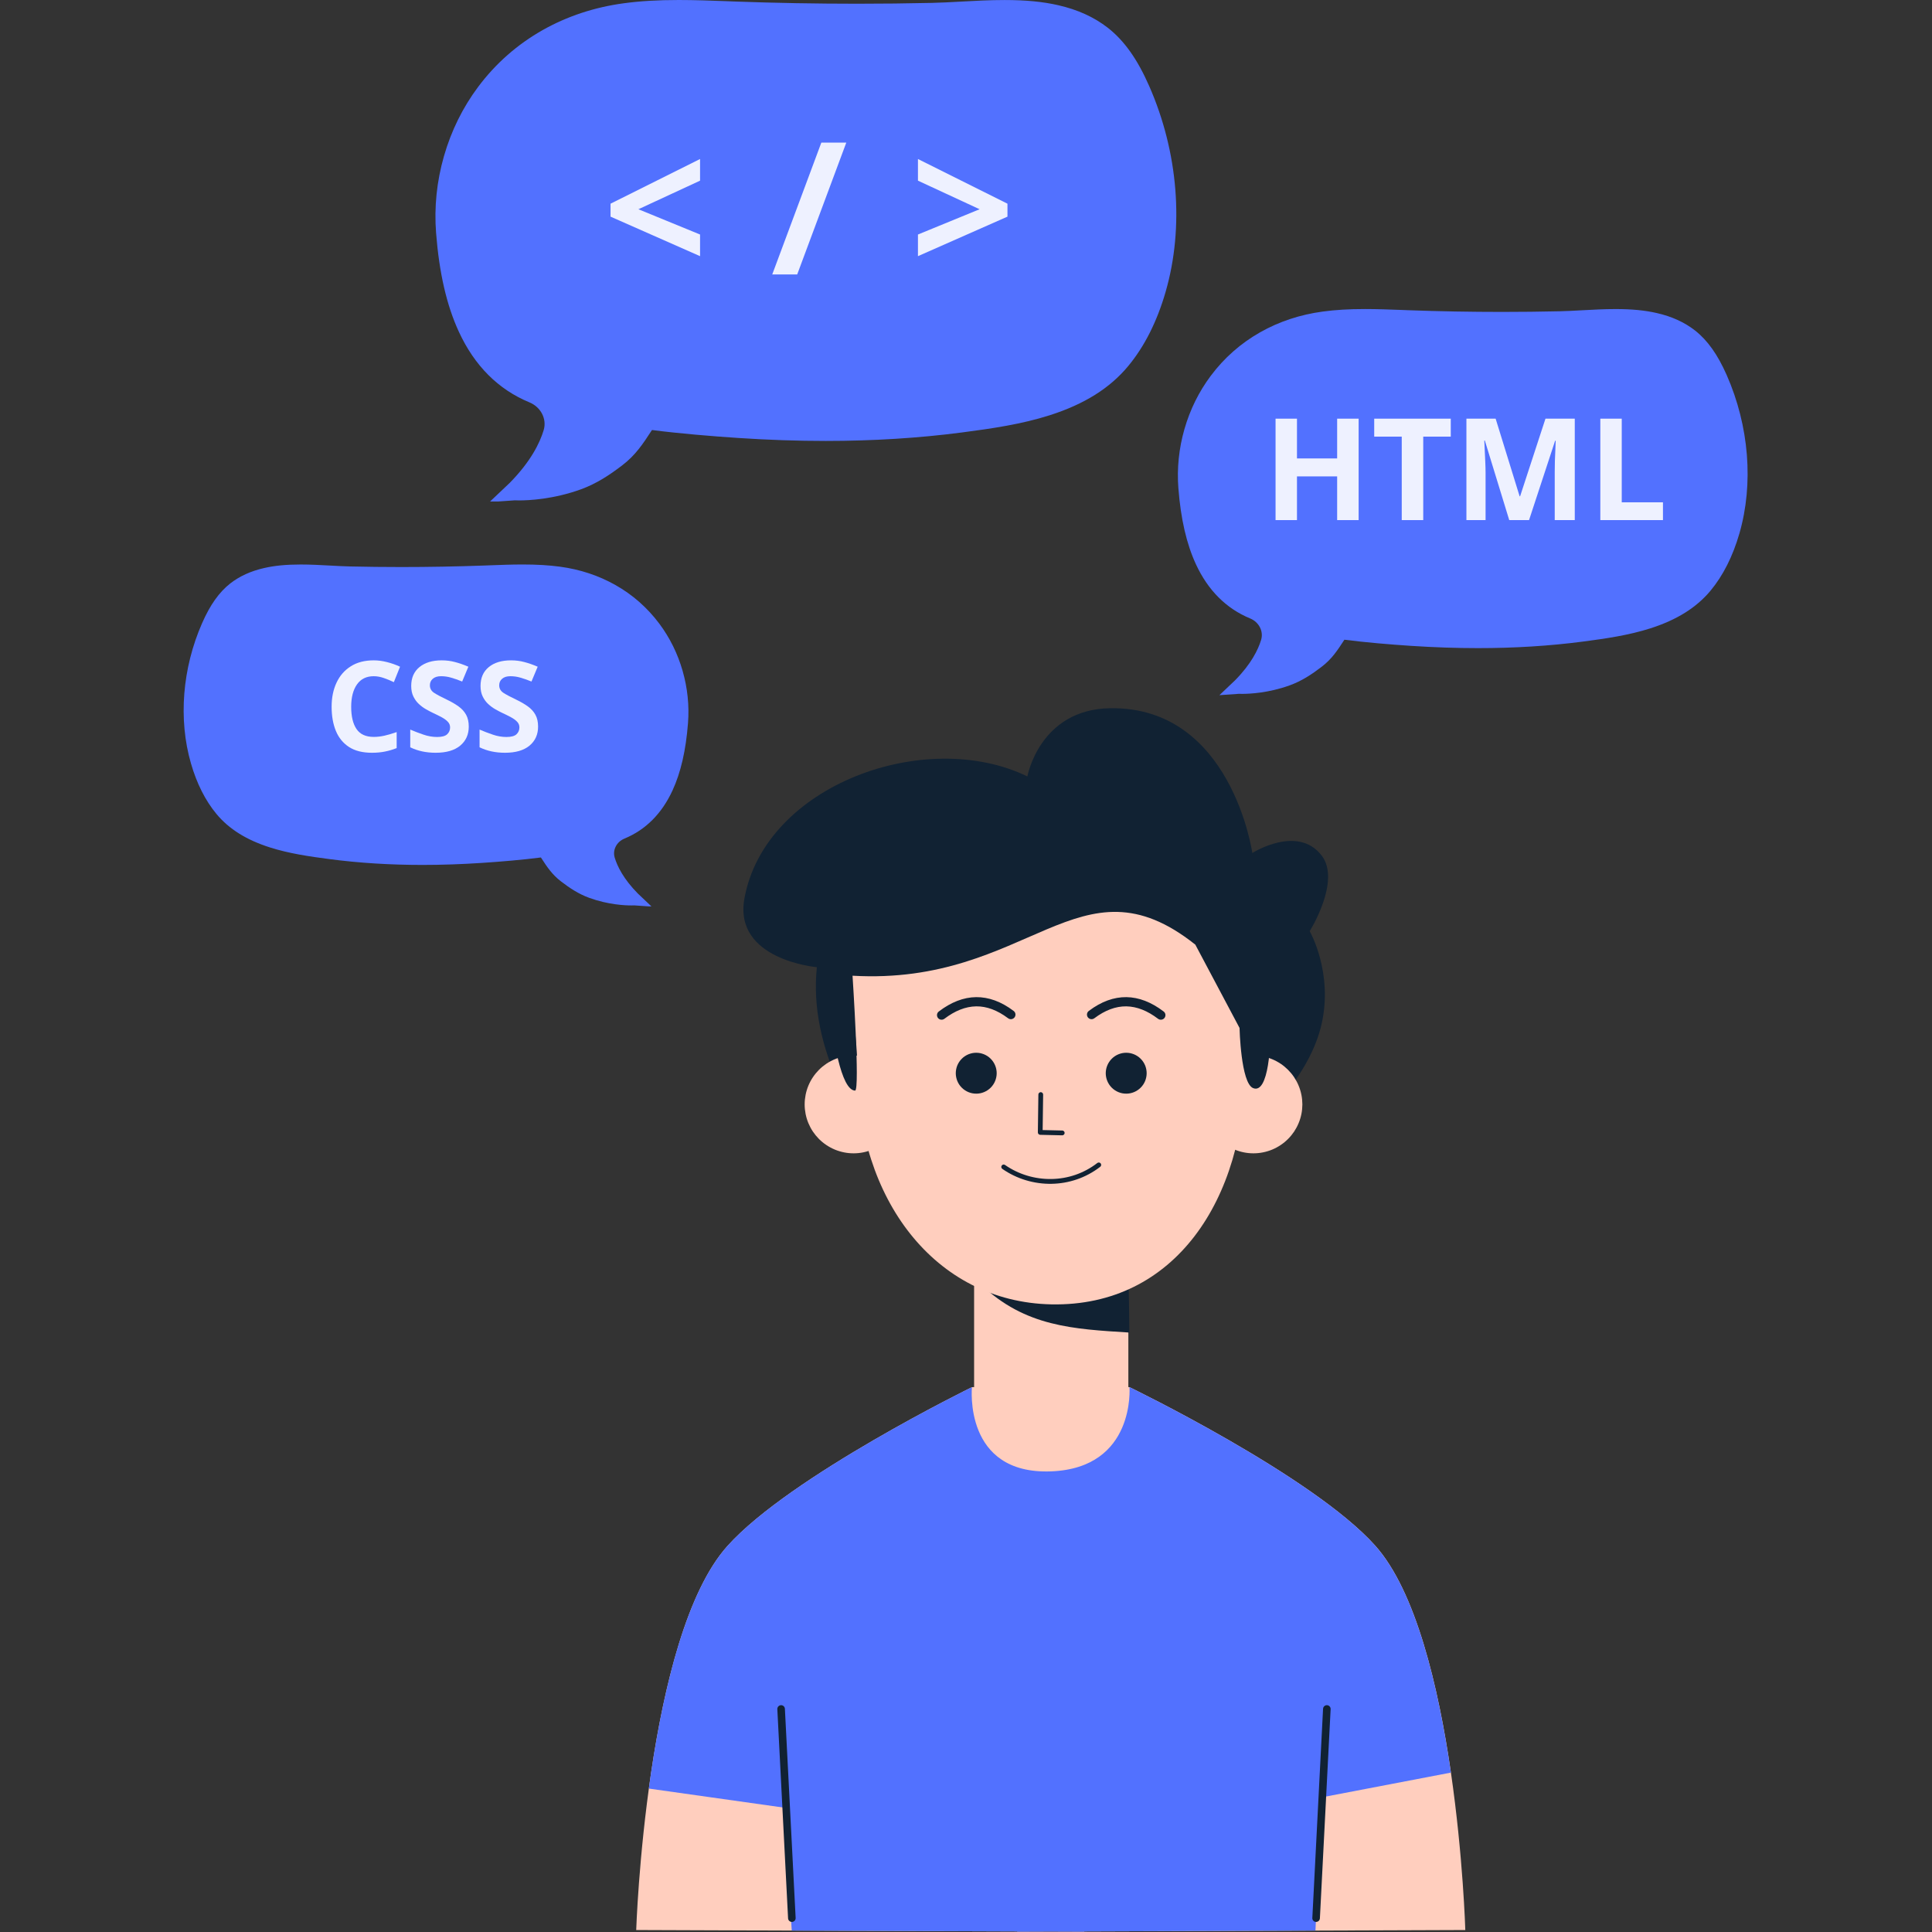 <svg xmlns="http://www.w3.org/2000/svg" xmlns:xlink="http://www.w3.org/1999/xlink" width="500" zoomAndPan="magnify" viewBox="0 0 375 375" height="500" preserveAspectRatio="xMidYMid meet" version="1.0"><rect x="0" y="0" width="375" height="375" fill="#333333" stroke="none"/><defs><g/><clipPath id="72799dc6cb"><path d="M 144 137.027 L 258 137.027 L 258 226 L 144 226 Z M 144 137.027 " clip-rule="nonzero"/></clipPath><clipPath id="383b402c20"><path d="M 123.488 269 L 284.508 269 L 284.508 374.898 L 123.488 374.898 Z M 123.488 269 " clip-rule="nonzero"/></clipPath><clipPath id="8be85c5f2b"><path d="M 125 269 L 282 269 L 282 374.898 L 125 374.898 Z M 125 269 " clip-rule="nonzero"/></clipPath><clipPath id="d87d6f9124"><path d="M 228.379 59.988 L 340 59.988 L 340 134.887 L 228.379 134.887 Z M 228.379 59.988 " clip-rule="nonzero"/></clipPath><clipPath id="006810bda0"><path d="M 35 109.566 L 133.84 109.566 L 133.84 175.926 L 35 175.926 Z M 35 109.566 " clip-rule="nonzero"/></clipPath><clipPath id="02519b92bf"><path d="M 84.195 0 L 229 0 L 229 97.344 L 84.195 97.344 Z M 84.195 0 " clip-rule="nonzero"/></clipPath></defs><g clip-path="url(#72799dc6cb)"><path fill="#112233" d="M 199.414 150.703 C 179.676 141.121 148.5 152.34 144.492 174.387 C 142.32 186.344 158.551 187.73 158.551 187.73 C 157.738 195.777 159.609 203.059 162.609 210.02 C 162.609 210.02 171.336 219.363 181.109 223.629 C 191.73 228.262 231.188 219.766 231.188 219.766 L 246.926 214.961 C 246.926 214.961 254.348 208.109 256.492 198.883 C 258.84 188.793 254.211 180.738 254.211 180.738 C 254.211 180.738 260.301 171.066 256.574 166.117 C 251.934 159.949 243.074 165.566 243.074 165.566 C 243.074 165.566 239.055 137.09 215.461 137.465 C 201.773 137.684 199.414 150.703 199.414 150.703 Z M 199.414 150.703 " fill-opacity="1" fill-rule="evenodd"/></g><path fill="#ffcebe" d="M 219.012 232.219 L 189.074 232.219 L 189.074 272.012 L 189.309 302.242 L 204.938 302.07 L 218.82 302.84 L 219.012 272.012 Z M 219.012 232.219 " fill-opacity="1" fill-rule="evenodd"/><path fill="#112233" d="M 219.207 258.648 L 219.004 241.332 C 210.645 239.621 193.801 237.207 190.34 249.262 C 198.957 257.539 208.402 257.973 219.207 258.648 Z M 219.207 258.648 " fill-opacity="1" fill-rule="evenodd"/><g clip-path="url(#383b402c20)"><path fill="#ffcebe" d="M 203.949 269.113 L 219.238 269.246 C 219.238 269.246 254.734 286.406 266.906 299.98 C 282.766 317.664 284.414 374.617 284.414 374.617 L 210.461 374.887 L 210.461 374.934 L 203.949 374.91 L 197.441 374.934 L 197.441 374.887 L 123.488 374.617 C 123.488 374.617 125.336 317.762 141.195 300.078 C 153.367 286.504 188.66 269.246 188.66 269.246 Z M 203.949 269.113 " fill-opacity="1" fill-rule="evenodd"/></g><g clip-path="url(#8be85c5f2b)"><path fill="#5271ff" d="M 255.332 374.723 L 210.453 374.887 L 210.453 374.934 L 203.941 374.91 L 197.43 374.934 L 197.43 374.887 L 153.676 374.727 L 152.207 350.867 L 125.934 347.16 C 128.266 330.027 132.742 309.496 141.188 300.078 C 153.359 286.504 188.656 269.242 188.656 269.242 C 188.656 269.242 186.93 286.273 204.043 285.59 C 220.449 284.934 219.23 269.242 219.23 269.242 C 219.23 269.242 254.727 286.406 266.895 299.98 C 274.848 308.844 279.223 327.578 281.617 344.062 L 256.434 348.883 Z M 255.332 374.723 " fill-opacity="1" fill-rule="evenodd"/></g><path fill="#112233" d="M 150.879 331.75 L 152.965 372.348 C 152.984 372.754 153.332 373.066 153.738 373.043 C 154.145 373.023 154.453 372.68 154.434 372.273 L 152.348 331.672 C 152.328 331.266 151.984 330.957 151.578 330.977 C 151.172 330.996 150.859 331.344 150.879 331.75 Z M 150.879 331.75 " fill-opacity="1" fill-rule="evenodd"/><path fill="#112233" d="M 256.805 331.672 L 254.723 372.273 C 254.699 372.68 255.012 373.023 255.418 373.043 C 255.824 373.066 256.168 372.754 256.191 372.348 L 258.273 331.75 C 258.297 331.344 257.984 330.996 257.578 330.977 C 257.172 330.957 256.828 331.266 256.805 331.672 Z M 256.805 331.672 " fill-opacity="1" fill-rule="evenodd"/><path fill="#ffcebe" d="M 252.789 214.363 C 252.785 214.988 252.727 215.605 252.605 216.215 C 252.484 216.828 252.301 217.422 252.062 217.996 C 251.824 218.574 251.531 219.121 251.188 219.641 C 250.84 220.156 250.445 220.637 250.004 221.078 C 249.562 221.52 249.086 221.914 248.566 222.258 C 248.047 222.605 247.5 222.898 246.926 223.137 C 246.348 223.375 245.754 223.555 245.141 223.676 C 244.531 223.801 243.914 223.859 243.289 223.859 C 242.668 223.859 242.051 223.801 241.438 223.676 C 240.824 223.555 240.23 223.375 239.656 223.137 C 239.078 222.898 238.531 222.605 238.012 222.258 C 237.496 221.914 237.016 221.52 236.574 221.078 C 236.133 220.637 235.738 220.156 235.395 219.641 C 235.047 219.121 234.754 218.574 234.516 217.996 C 234.277 217.422 234.098 216.828 233.977 216.215 C 233.855 215.605 233.793 214.988 233.793 214.363 C 233.793 213.738 233.855 213.121 233.977 212.512 C 234.098 211.898 234.277 211.305 234.516 210.727 C 234.754 210.152 235.047 209.605 235.395 209.086 C 235.738 208.566 236.133 208.09 236.574 207.648 C 237.016 207.207 237.496 206.812 238.012 206.465 C 238.531 206.121 239.078 205.828 239.656 205.59 C 240.23 205.352 240.824 205.172 241.438 205.047 C 242.047 204.926 242.668 204.867 243.289 204.867 C 243.914 204.867 244.531 204.926 245.145 205.047 C 245.754 205.172 246.348 205.352 246.926 205.59 C 247.5 205.828 248.047 206.121 248.566 206.465 C 249.086 206.812 249.562 207.207 250.004 207.648 C 250.445 208.09 250.84 208.566 251.188 209.086 C 251.531 209.605 251.824 210.152 252.062 210.727 C 252.301 211.305 252.484 211.898 252.605 212.512 C 252.727 213.121 252.785 213.738 252.789 214.363 Z M 252.789 214.363 " fill-opacity="1" fill-rule="nonzero"/><path fill="#ffcebe" d="M 175.18 214.363 C 175.18 214.988 175.117 215.605 174.996 216.215 C 174.875 216.828 174.695 217.422 174.457 217.996 C 174.219 218.574 173.926 219.121 173.578 219.641 C 173.23 220.156 172.84 220.637 172.398 221.078 C 171.957 221.52 171.477 221.914 170.957 222.258 C 170.441 222.605 169.891 222.898 169.316 223.137 C 168.738 223.375 168.145 223.555 167.535 223.676 C 166.922 223.801 166.305 223.859 165.684 223.859 C 165.059 223.859 164.441 223.801 163.828 223.676 C 163.219 223.555 162.625 223.375 162.047 223.137 C 161.473 222.898 160.926 222.605 160.406 222.258 C 159.887 221.914 159.406 221.52 158.965 221.078 C 158.527 220.637 158.133 220.156 157.785 219.641 C 157.438 219.121 157.148 218.574 156.906 217.996 C 156.668 217.422 156.488 216.828 156.367 216.215 C 156.246 215.605 156.184 214.988 156.184 214.363 C 156.184 213.738 156.246 213.121 156.367 212.512 C 156.488 211.898 156.668 211.305 156.906 210.727 C 157.145 210.152 157.438 209.605 157.785 209.086 C 158.133 208.566 158.527 208.09 158.965 207.648 C 159.406 207.207 159.887 206.812 160.406 206.465 C 160.926 206.121 161.473 205.828 162.047 205.59 C 162.625 205.352 163.219 205.172 163.828 205.047 C 164.441 204.926 165.059 204.867 165.684 204.867 C 166.305 204.867 166.922 204.926 167.535 205.047 C 168.145 205.172 168.738 205.352 169.316 205.59 C 169.891 205.828 170.441 206.121 170.957 206.465 C 171.477 206.812 171.957 207.207 172.398 207.648 C 172.84 208.09 173.23 208.566 173.578 209.086 C 173.926 209.605 174.219 210.152 174.457 210.727 C 174.695 211.305 174.875 211.898 174.996 212.512 C 175.117 213.121 175.18 213.738 175.18 214.363 Z M 175.18 214.363 " fill-opacity="1" fill-rule="nonzero"/><path fill="#ffcebe" d="M 202.809 161.676 C 223.59 161.676 241.695 181.875 241.695 207.23 C 241.695 232.59 228.105 253.68 204.043 253.176 C 181.375 252.699 166.391 232.59 166.391 207.23 C 166.391 196.102 162.156 183.781 167.293 175.91 C 173.863 165.848 191.148 161.676 202.809 161.676 Z M 202.809 161.676 " fill-opacity="1" fill-rule="evenodd"/><path fill="#ffcebe" d="M 231.598 220.285 C 231.598 220.707 231.547 221.125 231.438 221.535 C 231.332 221.949 231.176 222.348 230.969 222.738 C 230.758 223.125 230.504 223.496 230.203 223.844 C 229.898 224.191 229.555 224.516 229.172 224.812 C 228.785 225.109 228.367 225.375 227.914 225.609 C 227.461 225.844 226.984 226.039 226.48 226.203 C 225.98 226.363 225.461 226.484 224.926 226.566 C 224.395 226.648 223.855 226.688 223.309 226.688 C 222.766 226.688 222.227 226.648 221.691 226.566 C 221.16 226.484 220.641 226.363 220.137 226.203 C 219.637 226.039 219.156 225.844 218.707 225.609 C 218.254 225.375 217.832 225.109 217.449 224.812 C 217.062 224.516 216.719 224.191 216.418 223.844 C 216.117 223.496 215.859 223.125 215.652 222.738 C 215.445 222.348 215.285 221.949 215.18 221.535 C 215.074 221.125 215.02 220.707 215.02 220.285 C 215.02 219.867 215.074 219.449 215.18 219.039 C 215.285 218.625 215.445 218.227 215.652 217.836 C 215.859 217.449 216.117 217.078 216.418 216.73 C 216.719 216.379 217.062 216.059 217.449 215.758 C 217.832 215.461 218.254 215.195 218.707 214.965 C 219.156 214.73 219.637 214.531 220.137 214.371 C 220.641 214.211 221.16 214.09 221.691 214.008 C 222.227 213.926 222.766 213.883 223.309 213.883 C 223.855 213.883 224.395 213.926 224.926 214.008 C 225.461 214.09 225.98 214.211 226.48 214.371 C 226.984 214.531 227.461 214.73 227.914 214.965 C 228.367 215.195 228.785 215.461 229.172 215.758 C 229.555 216.059 229.898 216.379 230.203 216.73 C 230.504 217.078 230.758 217.449 230.969 217.836 C 231.176 218.227 231.332 218.625 231.438 219.039 C 231.547 219.449 231.598 219.867 231.598 220.285 Z M 231.598 220.285 " fill-opacity="1" fill-rule="nonzero"/><path fill="#ffcebe" d="M 192.984 220.285 C 192.984 220.707 192.934 221.125 192.828 221.535 C 192.723 221.949 192.562 222.348 192.355 222.738 C 192.148 223.125 191.891 223.496 191.59 223.844 C 191.285 224.191 190.945 224.516 190.559 224.812 C 190.172 225.109 189.754 225.375 189.301 225.609 C 188.852 225.844 188.371 226.039 187.871 226.203 C 187.367 226.363 186.848 226.484 186.316 226.566 C 185.781 226.648 185.242 226.688 184.699 226.688 C 184.152 226.688 183.613 226.648 183.082 226.566 C 182.547 226.484 182.027 226.363 181.527 226.203 C 181.023 226.039 180.547 225.844 180.094 225.609 C 179.641 225.375 179.223 225.109 178.836 224.812 C 178.453 224.516 178.109 224.191 177.805 223.844 C 177.504 223.496 177.25 223.125 177.039 222.738 C 176.832 222.348 176.676 221.949 176.566 221.535 C 176.461 221.125 176.41 220.707 176.41 220.285 C 176.41 219.867 176.461 219.449 176.566 219.039 C 176.676 218.625 176.832 218.227 177.039 217.836 C 177.25 217.449 177.504 217.078 177.805 216.73 C 178.109 216.379 178.453 216.059 178.836 215.758 C 179.223 215.461 179.641 215.195 180.094 214.965 C 180.547 214.73 181.023 214.531 181.527 214.371 C 182.027 214.211 182.547 214.09 183.082 214.008 C 183.613 213.926 184.152 213.883 184.699 213.883 C 185.242 213.883 185.781 213.926 186.316 214.008 C 186.848 214.09 187.367 214.211 187.871 214.371 C 188.371 214.531 188.852 214.73 189.301 214.965 C 189.754 215.195 190.172 215.461 190.559 215.758 C 190.945 216.059 191.285 216.379 191.59 216.73 C 191.891 217.078 192.148 217.449 192.355 217.836 C 192.562 218.227 192.723 218.625 192.828 219.039 C 192.934 219.449 192.984 219.867 192.984 220.285 Z M 192.984 220.285 " fill-opacity="1" fill-rule="nonzero"/><path fill="#112233" d="M 212.414 197.641 C 214.504 196.074 216.559 195.312 218.602 195.332 C 220.688 195.363 222.742 196.199 224.777 197.746 C 225.172 198.043 225.734 197.969 226.031 197.574 C 226.328 197.184 226.254 196.625 225.859 196.328 C 223.48 194.516 221.062 193.574 218.625 193.543 C 216.223 193.523 213.789 194.367 211.336 196.223 C 210.941 196.516 210.863 197.078 211.16 197.469 C 211.457 197.863 212.02 197.945 212.414 197.641 Z M 212.414 197.641 " fill-opacity="1" fill-rule="evenodd"/><path fill="#112233" d="M 196.746 196.223 C 194.293 194.367 191.859 193.523 189.457 193.543 C 187.02 193.574 184.602 194.516 182.223 196.328 C 181.828 196.625 181.754 197.184 182.051 197.574 C 182.348 197.969 182.91 198.043 183.305 197.746 C 185.34 196.199 187.395 195.363 189.48 195.332 C 191.523 195.312 193.578 196.074 195.668 197.641 C 196.062 197.945 196.625 197.863 196.922 197.469 C 197.219 197.078 197.141 196.516 196.746 196.223 Z M 196.746 196.223 " fill-opacity="1" fill-rule="evenodd"/><path fill="#112233" d="M 194.551 226.879 C 197.352 228.832 200.73 229.836 204.125 229.777 C 207.43 229.715 210.746 228.645 213.559 226.469 C 213.762 226.312 213.801 226.023 213.641 225.816 C 213.484 225.617 213.195 225.578 212.992 225.734 C 210.344 227.789 207.219 228.793 204.105 228.844 C 200.906 228.902 197.723 227.961 195.078 226.121 C 194.867 225.973 194.578 226.023 194.434 226.23 C 194.285 226.449 194.34 226.738 194.551 226.879 Z M 194.551 226.879 " fill-opacity="1" fill-rule="evenodd"/><path fill="#112233" d="M 201.547 212.445 L 201.449 219.789 C 201.445 220.047 201.645 220.258 201.898 220.266 L 206.168 220.367 C 206.426 220.367 206.637 220.168 206.645 219.91 C 206.648 219.652 206.445 219.441 206.191 219.434 L 202.379 219.344 C 202.379 219.344 202.473 212.465 202.473 212.465 C 202.477 212.207 202.273 211.996 202.016 211.988 C 201.762 211.988 201.551 212.195 201.547 212.445 Z M 201.547 212.445 " fill-opacity="1" fill-rule="evenodd"/><path fill="#112233" d="M 193.457 208.309 C 193.457 208.57 193.43 208.828 193.379 209.082 C 193.328 209.34 193.254 209.586 193.152 209.828 C 193.055 210.07 192.93 210.297 192.785 210.516 C 192.641 210.73 192.477 210.934 192.293 211.117 C 192.109 211.301 191.906 211.465 191.691 211.609 C 191.473 211.754 191.246 211.879 191.004 211.977 C 190.762 212.078 190.516 212.152 190.262 212.203 C 190.004 212.254 189.746 212.277 189.484 212.277 C 189.227 212.277 188.965 212.254 188.711 212.203 C 188.457 212.152 188.207 212.078 187.965 211.977 C 187.727 211.879 187.496 211.754 187.281 211.609 C 187.062 211.465 186.863 211.301 186.68 211.117 C 186.492 210.934 186.328 210.73 186.184 210.516 C 186.039 210.297 185.918 210.07 185.816 209.828 C 185.719 209.586 185.645 209.34 185.594 209.082 C 185.543 208.828 185.516 208.57 185.516 208.309 C 185.516 208.047 185.543 207.789 185.594 207.535 C 185.645 207.277 185.719 207.031 185.816 206.789 C 185.918 206.551 186.039 206.32 186.184 206.105 C 186.328 205.887 186.492 205.688 186.68 205.504 C 186.863 205.316 187.062 205.152 187.281 205.008 C 187.496 204.863 187.727 204.742 187.965 204.641 C 188.207 204.543 188.457 204.469 188.711 204.414 C 188.965 204.363 189.227 204.34 189.484 204.34 C 189.746 204.34 190.004 204.363 190.262 204.414 C 190.516 204.469 190.762 204.543 191.004 204.641 C 191.246 204.742 191.473 204.863 191.691 205.008 C 191.906 205.152 192.109 205.316 192.293 205.504 C 192.477 205.688 192.641 205.887 192.785 206.105 C 192.93 206.32 193.055 206.551 193.152 206.789 C 193.254 207.031 193.328 207.277 193.379 207.535 C 193.43 207.789 193.457 208.047 193.457 208.309 Z M 193.457 208.309 " fill-opacity="1" fill-rule="nonzero"/><path fill="#112233" d="M 222.566 208.309 C 222.566 208.57 222.539 208.828 222.488 209.082 C 222.438 209.34 222.363 209.586 222.266 209.828 C 222.164 210.07 222.043 210.297 221.898 210.516 C 221.754 210.73 221.586 210.934 221.402 211.117 C 221.219 211.301 221.02 211.465 220.801 211.609 C 220.586 211.754 220.355 211.879 220.117 211.977 C 219.875 212.078 219.625 212.152 219.371 212.203 C 219.113 212.254 218.855 212.277 218.598 212.277 C 218.336 212.277 218.078 212.254 217.82 212.203 C 217.566 212.152 217.316 212.078 217.078 211.977 C 216.836 211.879 216.609 211.754 216.391 211.609 C 216.176 211.465 215.973 211.301 215.789 211.117 C 215.605 210.934 215.441 210.73 215.297 210.516 C 215.152 210.297 215.027 210.07 214.93 209.828 C 214.828 209.586 214.754 209.34 214.703 209.082 C 214.652 208.828 214.625 208.57 214.625 208.309 C 214.625 208.047 214.652 207.789 214.703 207.535 C 214.754 207.277 214.828 207.031 214.93 206.789 C 215.027 206.551 215.152 206.32 215.297 206.105 C 215.441 205.887 215.605 205.688 215.789 205.504 C 215.973 205.316 216.176 205.152 216.391 205.008 C 216.609 204.863 216.836 204.742 217.078 204.641 C 217.316 204.543 217.566 204.469 217.82 204.414 C 218.078 204.363 218.336 204.34 218.598 204.34 C 218.855 204.34 219.113 204.363 219.371 204.414 C 219.625 204.469 219.875 204.543 220.117 204.641 C 220.355 204.742 220.586 204.863 220.801 205.008 C 221.02 205.152 221.219 205.316 221.402 205.504 C 221.586 205.688 221.754 205.887 221.898 206.105 C 222.043 206.32 222.164 206.551 222.266 206.789 C 222.363 207.031 222.438 207.277 222.488 207.535 C 222.539 207.789 222.566 208.047 222.566 208.309 Z M 222.566 208.309 " fill-opacity="1" fill-rule="nonzero"/><path fill="#112233" d="M 165.969 211.684 C 166.949 211.711 165.477 189.387 165.477 189.387 C 199.867 191.352 209.461 165.41 232.012 183.355 L 240.594 199.523 C 240.594 199.523 240.832 210.191 243.215 211.195 C 246.262 212.477 246.777 202.484 246.508 198.16 C 245.805 186.742 238.719 172.008 236.195 163.18 C 236.195 163.18 183.402 143.988 172.746 159.109 L 159.176 172.797 C 159.176 172.797 160.605 211.543 165.969 211.684 Z M 165.969 211.684 " fill-opacity="1" fill-rule="evenodd"/><g clip-path="url(#d87d6f9124)"><path fill="#5271ff" d="M 256.543 129.414 C 254.672 130.852 252.691 132.172 250.34 133.023 C 246.215 134.52 242.508 134.68 241.105 134.68 C 240.75 134.68 240.535 134.668 240.48 134.668 L 236.688 134.93 L 239.711 132.062 C 242.859 128.871 244.203 126.105 244.781 124.203 C 245.285 122.535 244.367 120.746 242.652 120.039 C 238.008 118.121 234.461 114.574 232.117 109.496 C 230.301 105.555 229.188 100.734 228.723 94.762 C 228.426 90.918 228.82 87.059 229.898 83.293 C 230.984 79.512 232.703 76.031 235.004 72.953 C 237.609 69.465 240.844 66.617 244.625 64.48 C 248.289 62.41 252.367 61.062 256.75 60.473 C 259.207 60.141 261.816 59.984 264.957 59.984 C 267.348 59.984 269.766 60.078 272.102 60.164 L 273.387 60.215 C 279.41 60.434 285.523 60.543 291.547 60.543 C 295.254 60.543 299.012 60.5 302.719 60.418 C 304.102 60.387 305.551 60.309 307.082 60.223 C 309.199 60.109 311.379 59.988 313.582 59.988 C 316.742 59.988 319.285 60.234 321.594 60.766 C 324.504 61.43 326.922 62.535 328.992 64.137 C 331.441 66.062 333.398 68.82 335.16 72.816 C 339.508 82.703 340.402 93.898 337.617 103.547 C 336.332 107.988 334.445 111.727 332.008 114.656 C 329.281 117.934 325.465 120.324 320.34 121.961 C 316.145 123.301 311.734 123.945 307.211 124.535 C 300.801 125.375 293.965 125.801 286.891 125.801 C 282.699 125.801 278.312 125.652 273.852 125.359 C 269.816 125.094 264.988 124.691 260.945 124.168 C 259.594 126.258 258.5 127.914 256.543 129.414 Z M 256.543 129.414 " fill-opacity="1" fill-rule="nonzero"/></g><g fill="#eef1ff" fill-opacity="1"><g transform="translate(245.101, 100.951)"><g><path d="M 18.609 0 L 14.438 0 L 14.438 -8.484 L 6.641 -8.484 L 6.641 0 L 2.484 0 L 2.484 -19.688 L 6.641 -19.688 L 6.641 -11.969 L 14.438 -11.969 L 14.438 -19.688 L 18.609 -19.688 Z M 18.609 0 "/></g></g></g><g fill="#eef1ff" fill-opacity="1"><g transform="translate(266.187, 100.951)"><g><path d="M 10.062 0 L 5.891 0 L 5.891 -16.203 L 0.547 -16.203 L 0.547 -19.688 L 15.406 -19.688 L 15.406 -16.203 L 10.062 -16.203 Z M 10.062 0 "/></g></g></g><g fill="#eef1ff" fill-opacity="1"><g transform="translate(282.146, 100.951)"><g><path d="M 10.797 0 L 6.062 -15.438 L 5.953 -15.438 C 5.973 -15.07 6 -14.52 6.031 -13.781 C 6.07 -13.039 6.109 -12.25 6.141 -11.406 C 6.18 -10.562 6.203 -9.812 6.203 -9.156 L 6.203 0 L 2.484 0 L 2.484 -19.688 L 8.156 -19.688 L 12.812 -4.625 L 12.906 -4.625 L 17.828 -19.688 L 23.516 -19.688 L 23.516 0 L 19.625 0 L 19.625 -9.312 C 19.625 -9.938 19.633 -10.648 19.656 -11.453 C 19.688 -12.266 19.719 -13.035 19.75 -13.766 C 19.781 -14.492 19.801 -15.039 19.812 -15.406 L 19.703 -15.406 L 14.641 0 Z M 10.797 0 "/></g></g></g><g fill="#eef1ff" fill-opacity="1"><g transform="translate(308.138, 100.951)"><g><path d="M 2.484 0 L 2.484 -19.688 L 6.641 -19.688 L 6.641 -3.453 L 14.641 -3.453 L 14.641 0 Z M 2.484 0 "/></g></g></g><g clip-path="url(#006810bda0)"><path fill="#5271ff" d="M 108.891 171.082 C 110.547 172.352 112.301 173.523 114.383 174.277 C 118.039 175.605 121.324 175.746 122.566 175.746 C 122.883 175.746 123.07 175.738 123.121 175.734 L 126.484 175.969 L 123.801 173.43 C 121.012 170.598 119.82 168.148 119.312 166.461 C 118.867 164.988 119.676 163.402 121.199 162.773 C 125.312 161.078 128.453 157.934 130.531 153.434 C 132.141 149.941 133.125 145.672 133.539 140.379 C 133.805 136.973 133.453 133.555 132.496 130.219 C 131.535 126.867 130.012 123.781 127.973 121.055 C 125.664 117.965 122.797 115.441 119.449 113.551 C 116.203 111.715 112.59 110.52 108.707 109.996 C 106.531 109.703 104.219 109.566 101.438 109.566 C 99.316 109.566 97.176 109.648 95.105 109.727 L 93.965 109.77 C 88.629 109.961 83.215 110.062 77.875 110.062 C 74.59 110.062 71.262 110.023 67.98 109.949 C 66.75 109.922 65.469 109.852 64.109 109.777 C 62.238 109.676 60.305 109.57 58.352 109.57 C 55.555 109.57 53.297 109.789 51.254 110.258 C 48.676 110.848 46.531 111.824 44.699 113.242 C 42.527 114.949 40.793 117.395 39.234 120.938 C 35.383 129.691 34.59 139.617 37.059 148.16 C 38.195 152.098 39.867 155.41 42.027 158.004 C 44.445 160.91 47.824 163.027 52.367 164.477 C 56.082 165.664 59.988 166.234 63.996 166.758 C 69.676 167.504 75.734 167.883 82.004 167.883 C 85.715 167.883 89.602 167.75 93.555 167.488 C 97.129 167.254 101.406 166.898 104.988 166.434 C 106.188 168.285 107.156 169.75 108.891 171.082 Z M 108.891 171.082 " fill-opacity="1" fill-rule="nonzero"/></g><g fill="#eef1ff" fill-opacity="1"><g transform="translate(62.946, 145.861)"><g><path d="M 9.594 -14.609 C 8.176 -14.609 7.094 -14.078 6.344 -13.016 C 5.594 -11.953 5.219 -10.504 5.219 -8.672 C 5.219 -6.816 5.562 -5.379 6.25 -4.359 C 6.945 -3.336 8.062 -2.828 9.594 -2.828 C 10.289 -2.828 11 -2.91 11.719 -3.078 C 12.438 -3.242 13.211 -3.473 14.047 -3.766 L 14.047 -0.656 C 13.273 -0.352 12.516 -0.129 11.766 0.016 C 11.016 0.172 10.176 0.25 9.25 0.25 C 7.445 0.25 5.969 -0.117 4.812 -0.859 C 3.656 -1.609 2.801 -2.648 2.25 -3.984 C 1.695 -5.328 1.422 -6.895 1.422 -8.688 C 1.422 -10.445 1.738 -12.004 2.375 -13.359 C 3.008 -14.711 3.93 -15.77 5.141 -16.531 C 6.348 -17.301 7.832 -17.688 9.594 -17.688 C 10.457 -17.688 11.32 -17.57 12.188 -17.344 C 13.062 -17.125 13.898 -16.828 14.703 -16.453 L 13.5 -13.453 C 12.852 -13.766 12.195 -14.035 11.531 -14.266 C 10.875 -14.492 10.227 -14.609 9.594 -14.609 Z M 9.594 -14.609 "/></g></g></g><g fill="#eef1ff" fill-opacity="1"><g transform="translate(78.503, 145.861)"><g><path d="M 12.484 -4.828 C 12.484 -3.285 11.926 -2.051 10.812 -1.125 C 9.695 -0.207 8.113 0.25 6.062 0.25 C 4.219 0.25 2.57 -0.102 1.125 -0.812 L 1.125 -4.25 C 1.957 -3.895 2.816 -3.566 3.703 -3.266 C 4.586 -2.961 5.469 -2.812 6.344 -2.812 C 7.258 -2.812 7.906 -2.984 8.281 -3.328 C 8.664 -3.68 8.859 -4.129 8.859 -4.672 C 8.859 -5.109 8.707 -5.477 8.406 -5.781 C 8.113 -6.094 7.711 -6.383 7.203 -6.656 C 6.703 -6.926 6.125 -7.211 5.469 -7.516 C 5.062 -7.711 4.617 -7.945 4.141 -8.219 C 3.672 -8.488 3.223 -8.82 2.797 -9.219 C 2.367 -9.613 2.016 -10.098 1.734 -10.672 C 1.453 -11.242 1.312 -11.926 1.312 -12.719 C 1.312 -14.281 1.844 -15.5 2.906 -16.375 C 3.969 -17.25 5.41 -17.688 7.234 -17.688 C 8.141 -17.688 9 -17.578 9.812 -17.359 C 10.625 -17.148 11.488 -16.848 12.406 -16.453 L 11.203 -13.578 C 10.41 -13.898 9.695 -14.148 9.062 -14.328 C 8.426 -14.516 7.773 -14.609 7.109 -14.609 C 6.41 -14.609 5.875 -14.441 5.5 -14.109 C 5.125 -13.785 4.938 -13.363 4.938 -12.844 C 4.938 -12.227 5.211 -11.738 5.766 -11.375 C 6.316 -11.02 7.141 -10.582 8.234 -10.062 C 9.129 -9.633 9.891 -9.191 10.516 -8.734 C 11.141 -8.285 11.625 -7.75 11.969 -7.125 C 12.312 -6.508 12.484 -5.742 12.484 -4.828 Z M 12.484 -4.828 "/></g></g></g><g fill="#eef1ff" fill-opacity="1"><g transform="translate(91.958, 145.861)"><g><path d="M 12.484 -4.828 C 12.484 -3.285 11.926 -2.051 10.812 -1.125 C 9.695 -0.207 8.113 0.25 6.062 0.25 C 4.219 0.25 2.57 -0.102 1.125 -0.812 L 1.125 -4.25 C 1.957 -3.895 2.816 -3.566 3.703 -3.266 C 4.586 -2.961 5.469 -2.812 6.344 -2.812 C 7.258 -2.812 7.906 -2.984 8.281 -3.328 C 8.664 -3.68 8.859 -4.129 8.859 -4.672 C 8.859 -5.109 8.707 -5.477 8.406 -5.781 C 8.113 -6.094 7.711 -6.383 7.203 -6.656 C 6.703 -6.926 6.125 -7.211 5.469 -7.516 C 5.062 -7.711 4.617 -7.945 4.141 -8.219 C 3.672 -8.488 3.223 -8.82 2.797 -9.219 C 2.367 -9.613 2.016 -10.098 1.734 -10.672 C 1.453 -11.242 1.312 -11.926 1.312 -12.719 C 1.312 -14.281 1.844 -15.5 2.906 -16.375 C 3.969 -17.25 5.41 -17.688 7.234 -17.688 C 8.141 -17.688 9 -17.578 9.812 -17.359 C 10.625 -17.148 11.488 -16.848 12.406 -16.453 L 11.203 -13.578 C 10.41 -13.898 9.695 -14.148 9.062 -14.328 C 8.426 -14.516 7.773 -14.609 7.109 -14.609 C 6.41 -14.609 5.875 -14.441 5.5 -14.109 C 5.125 -13.785 4.938 -13.363 4.938 -12.844 C 4.938 -12.227 5.211 -11.738 5.766 -11.375 C 6.316 -11.02 7.141 -10.582 8.234 -10.062 C 9.129 -9.633 9.891 -9.191 10.516 -8.734 C 11.141 -8.285 11.625 -7.75 11.969 -7.125 C 12.312 -6.508 12.484 -5.742 12.484 -4.828 Z M 12.484 -4.828 "/></g></g></g><g clip-path="url(#02519b92bf)"><path fill="#5271ff" d="M 120.82 90.285 C 118.387 92.152 115.812 93.867 112.758 94.977 C 107.391 96.922 102.57 97.133 100.746 97.133 C 100.281 97.133 100.004 97.117 99.93 97.113 L 95 97.457 L 98.934 93.73 C 103.027 89.574 104.773 85.98 105.523 83.504 C 106.18 81.34 104.988 79.012 102.754 78.094 C 96.715 75.602 92.105 70.988 89.059 64.383 C 86.695 59.258 85.25 52.988 84.645 45.223 C 84.254 40.223 84.77 35.207 86.172 30.309 C 87.586 25.387 89.816 20.863 92.809 16.859 C 96.199 12.328 100.406 8.625 105.32 5.844 C 110.086 3.152 115.391 1.398 121.09 0.633 C 124.285 0.199 127.676 0 131.762 0 C 134.867 0 138.012 0.117 141.051 0.23 L 142.727 0.297 C 150.559 0.582 158.504 0.723 166.34 0.723 C 171.16 0.723 176.047 0.672 180.867 0.562 C 182.668 0.523 184.551 0.418 186.543 0.309 C 189.293 0.156 192.133 0.004 194.992 0.004 C 199.102 0.004 202.414 0.324 205.41 1.012 C 209.195 1.879 212.344 3.312 215.031 5.395 C 218.223 7.902 220.766 11.484 223.051 16.688 C 228.707 29.539 229.871 44.102 226.246 56.645 C 224.578 62.422 222.125 67.281 218.953 71.09 C 215.41 75.355 210.445 78.461 203.781 80.59 C 198.324 82.336 192.594 83.172 186.711 83.941 C 178.375 85.031 169.484 85.586 160.285 85.586 C 154.836 85.586 149.129 85.395 143.328 85.012 C 138.082 84.664 131.801 84.145 126.547 83.465 C 124.785 86.18 123.363 88.332 120.82 90.285 Z M 120.82 90.285 " fill-opacity="1" fill-rule="nonzero"/></g><g fill="#eef1ff" fill-opacity="1"><g transform="translate(116.959, 53.269)"><g><path d="M 18.922 -3.547 L 1.547 -11.219 L 1.547 -13.734 L 18.922 -22.406 L 18.922 -18.203 L 6.953 -12.656 L 18.922 -7.75 Z M 18.922 -3.547 "/></g></g></g><g fill="#eef1ff" fill-opacity="1"><g transform="translate(137.461, 53.269)"><g/></g></g><g fill="#eef1ff" fill-opacity="1"><g transform="translate(149.642, 53.269)"><g><path d="M 14.625 -25.594 L 5.094 0 L 0.25 0 L 9.781 -25.594 Z M 14.625 -25.594 "/></g></g></g><g fill="#eef1ff" fill-opacity="1"><g transform="translate(164.445, 53.269)"><g/></g></g><g fill="#eef1ff" fill-opacity="1"><g transform="translate(176.626, 53.269)"><g><path d="M 1.547 -7.75 L 13.516 -12.656 L 1.547 -18.203 L 1.547 -22.406 L 18.922 -13.734 L 18.922 -11.219 L 1.547 -3.547 Z M 1.547 -7.75 "/></g></g></g></svg>